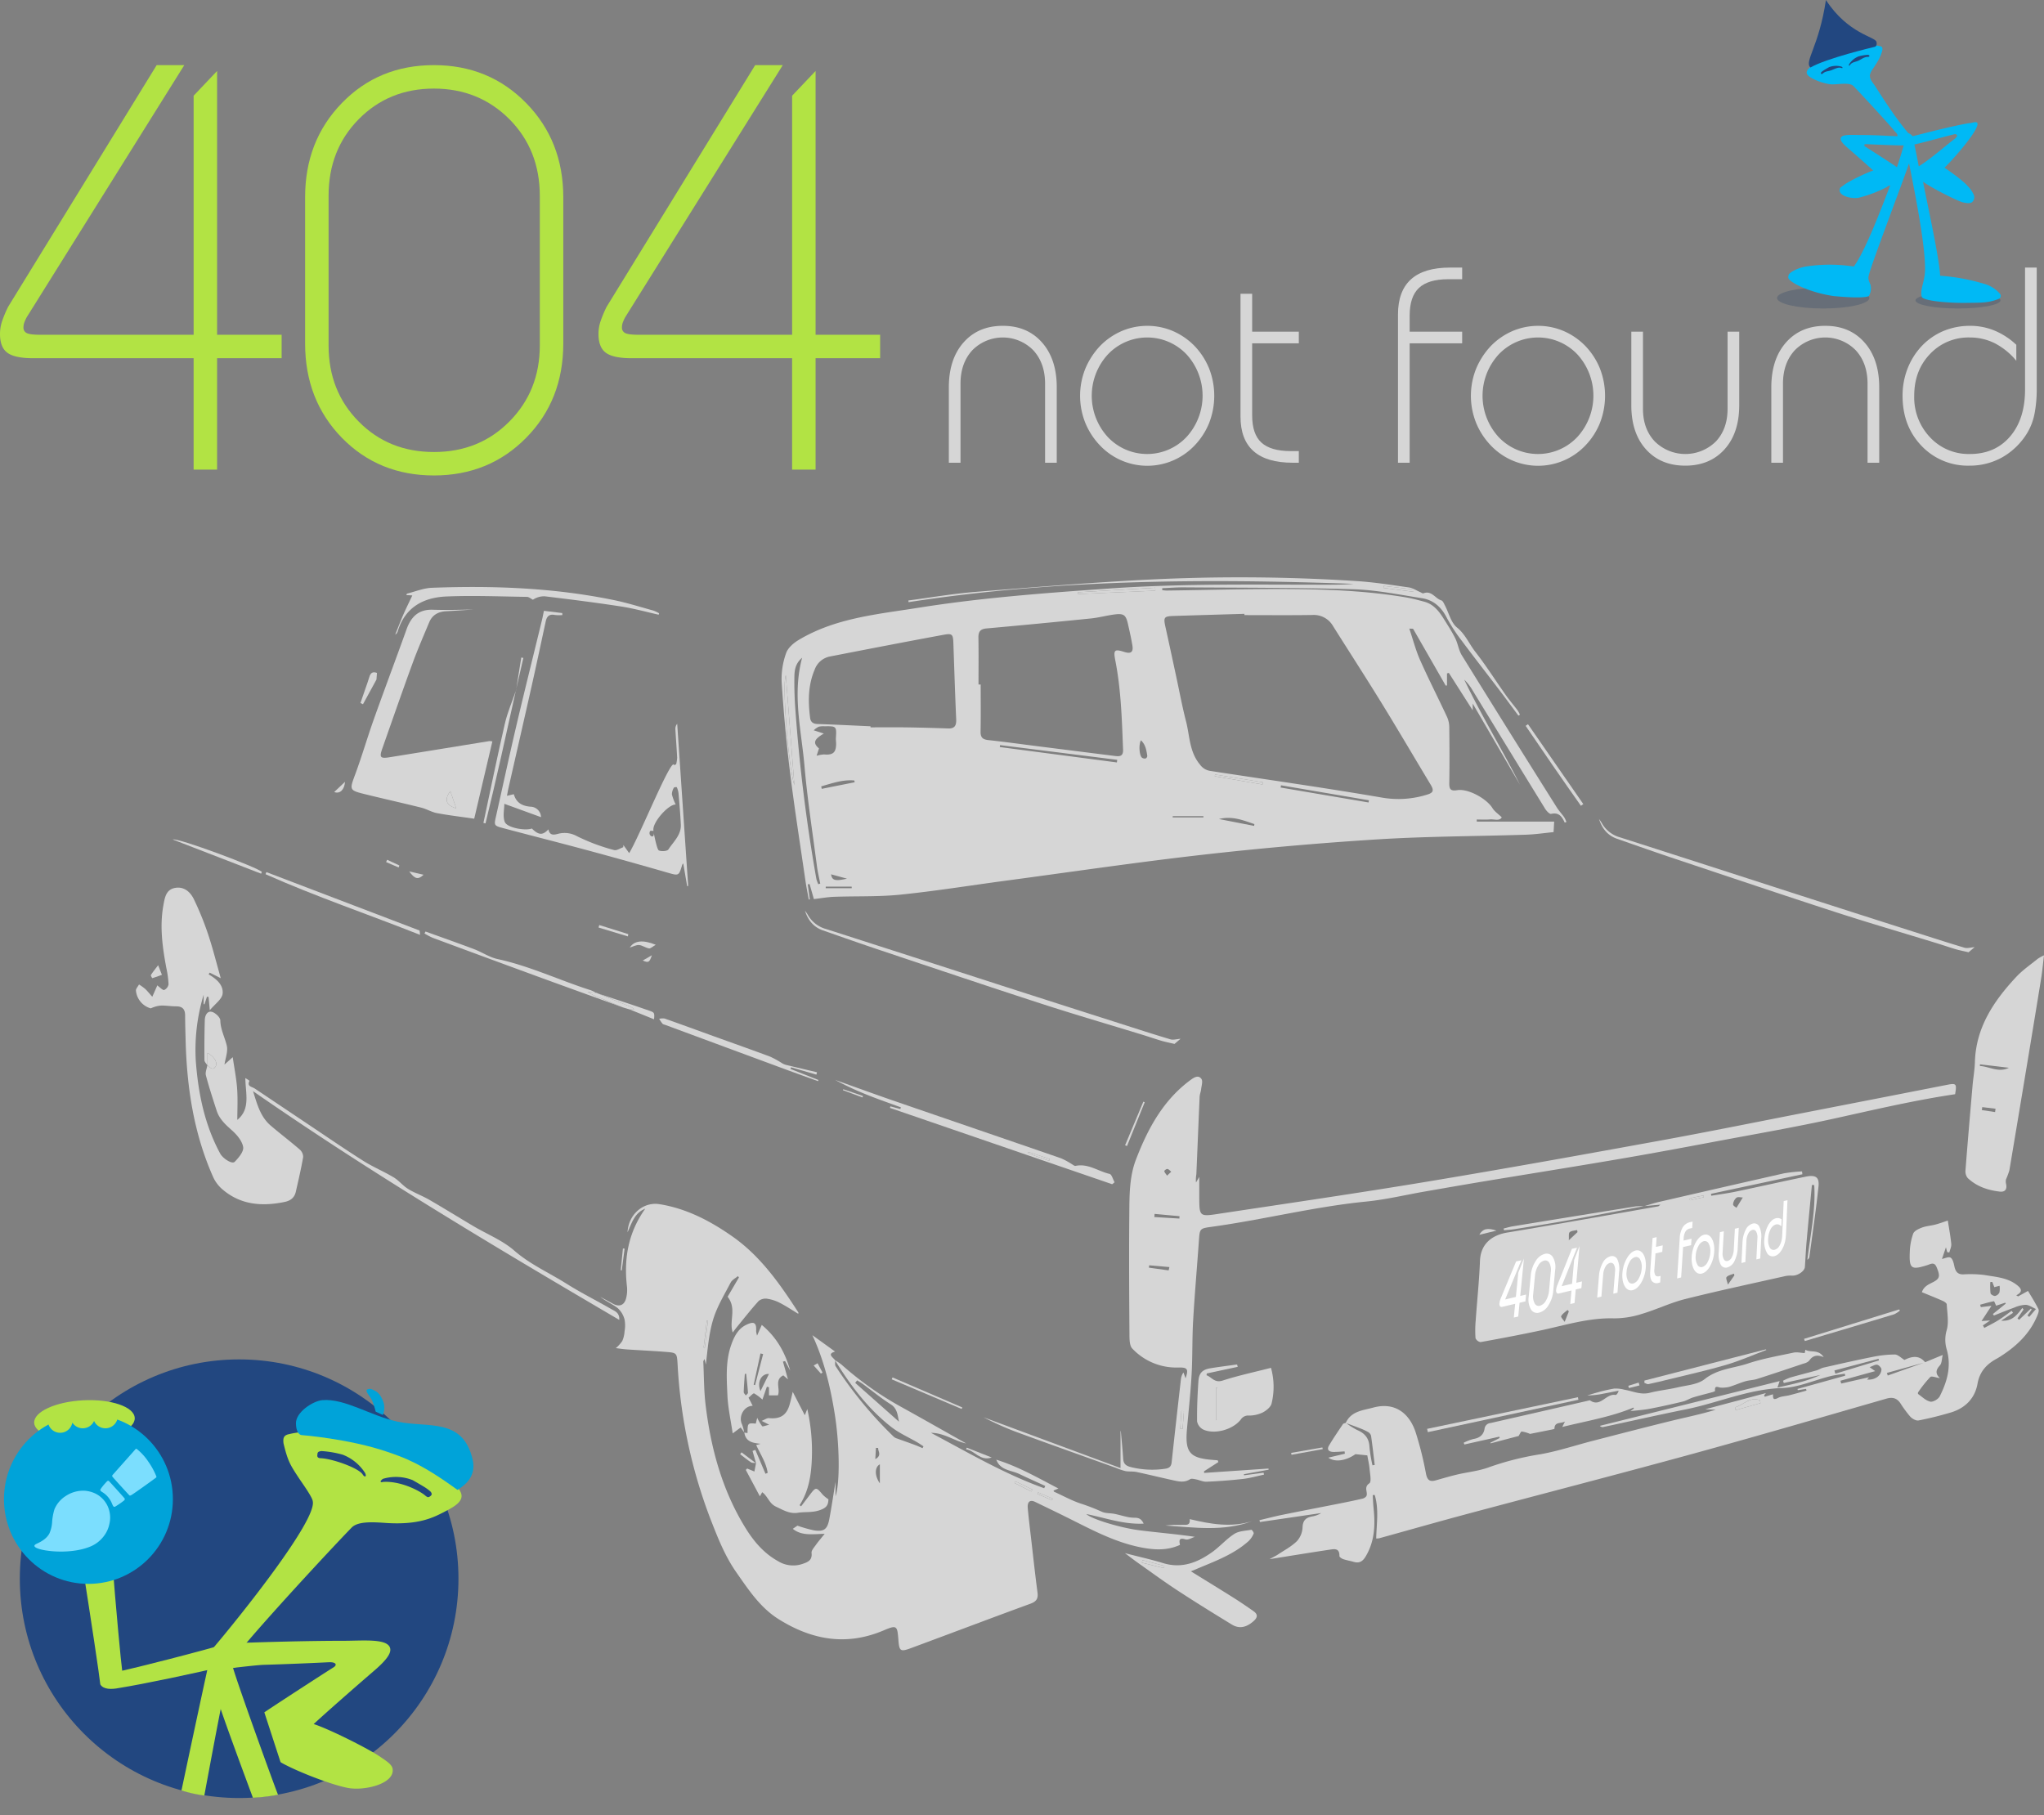 <svg xmlns="http://www.w3.org/2000/svg" xmlns:xlink="http://www.w3.org/1999/xlink" width="842" height="747.828" viewBox="0 0 842 747.828">
  <rect x="0" y="0" width="842" height="747.828" fill="#808080" stroke="none"/>
  <defs>
    <linearGradient id="linear-gradient" x1="48.141" y1="-3.188" x2="48.141" y2="-3.012" gradientUnits="objectBoundingBox">
      <stop offset="0" stop-color="#e0e0e0"/>
      <stop offset="0.983" stop-color="#e0e0e0" stop-opacity="0"/>
      <stop offset="1" stop-color="#e0e0e0" stop-opacity="0"/>
    </linearGradient>
    <linearGradient id="linear-gradient-2" x1="70.253" y1="-3.534" x2="70.253" y2="-3.344" xlink:href="#linear-gradient"/>
  </defs>
  <g id="_404" data-name="404" transform="translate(-7 -31.172)">
    <path id="Composite_Path" data-name="Composite Path" d="M651.568,370.047c-1.1-2.383-2.327-4.344-5.6-3.594-.645.148-1.912-1.2-2.475-2.11q-14.9-24.2-29.7-48.475a21.22,21.22,0,0,0-3.629-4.735c7.057,14.77,15.612,28.7,22.971,43.3l-19.472-33.424V323.8l-9.835-15.424-.751.224v4.932l-.54.076q-6.682-11.677-13.394-23.337c-.1-.167-.647-.07-1.6-.145,1.546,4.58,2.664,8.957,4.474,13.026,3.523,7.919,7.478,15.644,11.138,23.5a10.705,10.705,0,0,1,.857,4.291c.087,7.582.137,15.168,0,22.749-.044,2.551.5,3.46,3.275,3,4.505-.743,12.138,3.5,14.523,7.394.856,1.4,2.377,2.385,3.829,3.785-.952,1.677-3.107.7-4.859.862-1.8.162-3.631.036-5.448.036v.87h31.889c-.089,1.595-.148,2.649-.242,4.327-3.553.344-7.463.94-11.388,1.067-20.313.657-40.664.648-60.935,1.916q-35.936,2.248-71.754,6.291c-27.34,3.094-54.575,7.126-81.852,10.773-14.365,1.921-28.688,4.239-43.1,5.711-9.069.926-18.265.565-27.4.895-2.648.1-5.283.586-8.29.938l-1.761-6.2-.75.125.84,6.19-.416.079c-.447-2.465-.967-4.92-1.327-7.4-2.19-15.092-4.572-30.162-6.438-45.295-1.515-12.284-2.622-24.631-3.427-36.982a31.608,31.608,0,0,1,1.829-11.793c.721-2.147,3-4.156,5.066-5.4,15.139-9.121,32.444-10.633,49.309-13.318,26.1-4.156,52.46-6.108,78.818-7.952,29.7-2.078,59.43-1.56,89.158-1.566,3.828,0,7.656,0,11.472-.352-61.3-2.2-122.51-1.87-183.367,7.547q-.036-.351-.072-.7c9.124-1.2,18.218-2.77,27.379-3.511,23.645-1.914,47.3-3.838,70.988-5.057a749.538,749.538,0,0,1,86.414.588c7.174.459,14.311,1.6,21.437,2.616,1.616.232,3.116,1.276,4.672,1.941.423.181.952.6,1.264.478,3.367-1.317,4.858,2.138,7.4,2.918.644.2,1.074,1.3,1.471,2.06,1.619,3.083,2.475,7.071,4.946,9.081,3.491,2.84,5.023,6.761,7.586,10.048,4.466,5.727,8.359,11.9,12.559,17.837,1.521,2.151,3.252,4.152,4.844,6.254a12.758,12.758,0,0,1,.968,1.8l-.62.4c-2.6-3.494-5.173-7.009-7.808-10.477-5.142-6.764-10.385-13.453-15.454-20.271a68.5,68.5,0,0,1-6.257-9.584c-2.234-4.388-5.49-7.325-10.247-8.065-9.383-1.461-18.794-3.395-28.237-3.681-23.26-.7-46.544-.6-69.819-.782-2.971-.023-5.944.222-8.915.343q.007.41.014.819c.66.054,1.32.164,1.98.155,16.62-.221,33.241-.705,49.859-.613,16.16.09,32.324.717,48.319,3.386,2.635.44,5.234,1.135,7.817,1.834,3.737,1.01,5.973,3.834,7.909,6.925,1.665,2.66,3.391,5.3,4.792,8.1,1.124,2.248,1.431,4.949,2.735,7.056Q628.6,332.5,648.25,363.708c.926,1.477,2.142,2.767,3.15,4.2a10.922,10.922,0,0,1,.868,1.894ZM519.629,284.568q0-.263,0-.526c-9.784.292-19.567.564-29.349.885-3.771.124-4.05.61-3.207,4.423,1.517,6.859,2.982,13.729,4.467,20.595,1.329,6.143,2.465,12.335,4.039,18.414,1.551,5.99,1.32,12.48,5.711,17.748a6.392,6.392,0,0,0,4.317,2.658c23.639,3.618,47.323,6.97,70.888,11.016a39.445,39.445,0,0,0,18.445-1.283c2.531-.75,2.808-1.743,1.422-4.04-6.677-11.074-13.206-22.24-19.981-33.254-6.628-10.776-13.5-21.4-20.245-32.106a9.123,9.123,0,0,0-8.527-4.579C538.282,284.667,528.955,284.568,519.629,284.568Zm-109.545,28.6.893,0c0,6.472.079,12.946-.041,19.415-.044,2.387.889,3.224,3.182,3.471,6.7.723,13.38,1.652,20.068,2.5q15.942,2.013,31.884,4.02c2,.252,3.678.342,3.562-2.606-.483-12.287-.816-24.575-3.191-36.7-.868-4.432-.341-4.812,3.784-3.5,2.645.841,3.711.018,3.247-2.722-.509-3-1.181-5.984-1.859-8.957-.815-3.569-1.718-4.273-5.426-3.8-3.292.418-6.527,1.324-9.823,1.658q-21.5,2.181-43.019,4.115c-2.463.223-3.337,1.279-3.3,3.71C410.154,300.226,410.084,306.7,410.084,313.164Zm-44.476,17.2q0,.217,0,.435c4.984,0,9.968-.057,14.951.015,5.676.082,11.351.247,17.024.443,2.749.095,3.417-1.274,3.306-3.791-.456-10.347-.786-20.7-1.146-31.049-.138-3.96-.373-4.421-4.141-3.727-15.608,2.873-31.187,5.9-46.766,8.93a8.369,8.369,0,0,0-6.234,5.388c-2.753,6.438-2.758,13.127-1.881,19.9.221,1.7,1.216,2.46,3.03,2.52C351.041,329.669,358.323,330.041,365.608,330.366Zm-21.513,65.06.788-.272c-.461-2.407-1.047-4.8-1.362-7.224-1.785-13.755-3.932-27.48-5.129-41.288-1.266-14.592-5.062-29.188-.97-44.513-2.717,2.28-3.138,5.036-3.181,7.708-.073,4.523.061,9.065.4,13.577A681.591,681.591,0,0,0,343.3,393.3,12.4,12.4,0,0,0,344.094,395.425Zm-1.891-63.41,4.17,1.35c-4.194,2.408-4.545,3.955-2,6.13l-.986,3.016a13.15,13.15,0,0,1,3.1-.55c3.611.328,4.919-.762,4.941-4.365,0-.826-.144-1.658-.09-2.479.31-4.72.2-4.847-4.642-4.751a8.217,8.217,0,0,0-2.461.184A9,9,0,0,0,342.2,332.016Zm76.745,6.1-.1.8,48.248,6.343.135-1.074ZM334.239,354.7c-1.161-14.92-2.371-30.475-3.529-45.358C329.16,312.531,331.575,345.927,334.239,354.7Zm236.526,7.053q.076-.447.152-.894l-36.225-6.178q-.079.461-.157.922Zm-119.7-86.6q.022.374.044.747l31.828-1.394q-.035-.609-.069-1.218ZM345.3,355.113q.095.513.189,1.026l13.583-2.711-.133-.735C354.171,352.245,349.769,353.859,345.3,355.113Zm181.8-.766q.069-.459.139-.919l-19.709-3.184q-.057.355-.115.709ZM509.14,368.575l14.471,2.832q.062-.372.124-.743C519.151,369.109,514.624,367.206,509.14,368.575ZM477,336.134c-1,1.745-.683,6.258.42,7.165a1.973,1.973,0,0,0,1.48.335,1.261,1.261,0,0,0,.717-1.014C479.268,340.305,478.927,337.954,477,336.134Zm-119.139,60.93q-.011-.326-.022-.652H347.161q-.011.326-.021.652Zm231.449-122.1q.032-.483.063-.966L577,272.55q-.046.407-.09.814ZM490.114,367.39c-.017.171-.035.343-.052.514h12.667c0-.171,0-.343,0-.514ZM349.342,391.345c.427,2.529,1.62,2.9,6.573,1.8Z" fill="#d6d6d6"/>
    <path id="Composite_Path-2" data-name="Composite Path" d="M350.956,591.514a22.59,22.59,0,0,1,2.725,1.836,135.911,135.911,0,0,0,25.3,17.812c8.628,4.788,17.206,9.667,26.04,14.637-4.867-.969-8.927-4.335-14.524-4.365,15.741,8.363,30.51,17.05,46.641,22.816l.447-.938c-3.547-1.627-7.12-3.2-10.634-4.9-3.369-1.626-7.887-1.431-9.532-5.916,8.919,2.772,16.947,7.355,25.578,11.868l-2,.844c.075.172.1.422.218.475,3.85,1.75,7.6,3.848,11.6,5.091a83.622,83.622,0,0,1,8.168,3.212c1.528.654,3.389.493,5.077.82s3.309.83,4.975,1.193a13.411,13.411,0,0,0,2.908.4c1.6-.01,3.074.043,4.173,2.438-8.358.4-15.718-2.39-23.626-3.939,2.1,2.024,13.782,5.64,21.925,6.68,7.481.955,15.008,1.544,22.813,2.7-1.311.392-2.812,1.395-3.893,1.055-2.616-.82-2.673.334-2.258,2.268-5.565,2.533-11.214,2.052-16.86.862-10.618-2.238-20.052-7.4-29.646-12.165-4.383-2.175-8.791-4.3-13.2-6.428-2.04-.985-3.228-.06-3,2.547.372,4.236.9,8.459,1.393,12.685.849,7.35,1.639,14.708,2.615,22.042.338,2.541-.38,3.763-2.888,4.679-16.487,6.023-32.894,12.264-49.36,18.346-4.243,1.567-4.7,1.151-5.046-3.363-.453-5.947-.607-6.308-6.1-3.976-15.365,6.526-29.625,3.906-43.26-4.645-7.562-4.741-12.352-12.07-17.351-19.2-4.61-6.573-7.521-13.881-10.428-21.326a209.2,209.2,0,0,1-13.827-64.548c-.265-4.6-.377-4.669-4.927-5.025-5.338-.418-10.69-.661-16.032-1.024-1.551-.105-3.091-.359-4.486-.526a14.778,14.778,0,0,0,2.645-2.9,11.342,11.342,0,0,0,.953-3.984,13.28,13.28,0,0,0-.009-4.952,9.48,9.48,0,0,0-2.8-4.631c-2.218-1.728-4.909-2.848-7.185-4.648,1.705.922,3.42,1.827,5.113,2.771,2.654,1.479,4.76.76,5.514-2.155a13.722,13.722,0,0,0,.362-4.906c-1.332-11.5.537-22.222,7.541-32.042-4.456,1.782-5.518,5.864-7.3,9.719.347-7.253,6.411-12.646,13.16-11.569,11.188,1.786,21.035,6.961,30.148,13.372,11.551,8.127,19.513,19.55,27.066,31.242.07.109-.029.328-.055.544-2.518-1.519-4.947-3.149-7.529-4.48a16.8,16.8,0,0,0-5.22-1.715,4.572,4.572,0,0,0-3.539.892c-3.166,3.484-6.068,7.21-9.057,10.855-.493.6-.947,1.233-1.646,2.149-1.609-4.79,1.775-9.794-2.1-14.719l4.662-7.971-.435-.523c-1.015.871-2.408,1.544-2.98,2.645-2.582,4.971-5.584,9.864-7.191,15.163-1.806,5.952-2.277,12.31-3.024,18.646L297.257,591c-.289.541-.551.8-.539,1.044.279,6,.235,12.039.957,17.985,2.169,17.879,6.824,35.02,16.371,50.516,3.428,5.563,7.592,10.5,13.422,13.729a11.848,11.848,0,0,0,9.876,1.234c2.132-.731,4.345-1.371,3.965-4.59-.12-1.015,1.028-2.25,1.75-3.275.981-1.393,2.11-2.68,3.653-4.61-5.043.107-9.454.927-13.127-2.063l1.9-1.3a54.745,54.745,0,0,0,6.772,1.927c4.114.665,5.551-.385,6.342-4.51.937-4.891,1.648-9.825,2.58-15.489v5.991c1.9-5.594,1.676-21.474-.328-33.961-1.786-11.131-4.374-22.046-9.209-32.431L351,587.954c-3.458,1.01-.848,2.331.05,3.631.041.806-.21,1.8.167,2.389a166.318,166.318,0,0,0,24.027,29.139,4.065,4.065,0,0,0,1.461.716c2.312.847,4.641,1.648,6.949,2.506,1.144.424,2.256.935,3.382,1.406l.383-.748c-.846-.549-1.673-1.132-2.542-1.641-3.573-2.089-7.453-3.778-10.685-6.3C364.555,611.526,357.31,601.873,350.956,591.514ZM377.32,616.84c-.575-2.737-.653-5.418-3.4-7.154-4.02-2.542-7.71-5.607-11.557-8.427-.726-.533-1.527-.964-2.293-1.442l-.772,1.042Zm-7.872,17.567c-2.142,1.12-2.246,4.638,0,7.839Zm62.409,11.2.4-.807-7-3.425-.351.718Zm-135-59.336.494.055,1.276-11.095-.474-.053Zm71.9,41.4-.921-.053c-.077,1.331-.154,2.661-.269,4.658C370.487,630.616,368.546,629,368.764,627.673ZM440.4,649.192l.274-.626-6.036-2.6-.252.65Z" fill="#d6d6d6"/>
    <path id="Composite_Path-3" data-name="Composite Path" d="M800,592.355l7.286-3.008c-.414,1.682-.342,3.4-1.162,4.3-1.643,1.8-2.037,3.322-.007,5.254-1.619-.223-3.416-.986-3.969-.453a50.883,50.883,0,0,0-4.984,6.243c-.129.171-.126.681,0,.768,1.632,1.133,3.187,2.74,5,3.124,1.134.24,3.316-1.048,3.9-2.217,3.021-6.03,4.855-12.229,2.883-19.221a13.907,13.907,0,0,1-.062-7.9c.99-3.289.234-7.128.056-10.719-.026-.52-.992-1.159-1.651-1.451-2.767-1.225-5.583-2.338-8.6-3.581.882-2.628,3.106-3.3,4.925-4.309,2.454-1.356,2.7-2.418,1.066-6.163-.923-2.109-2.448-1.092-3.761-.675-6.587,2.091-7.5,1.5-7.211-5.355a24.673,24.673,0,0,1,1.409-7.622c.436-1.147,2.259-1.99,3.628-2.5,1.759-.655,3.715-.756,5.547-1.244s3.6-1.157,5.082-1.64c.484,3.122,1.1,6.352,1.425,9.612.113,1.141-.511,2.353-.8,3.533l-.871-.133L808.6,545l-1.629,4.8c1.13-.214,2.736-1.03,3.546-.536.908.553,1.283,2.251,1.553,3.523.436,2.053,1.248,3.393,3.6,3.373a48.025,48.025,0,0,1,8.743.238c4.7.836,9.662,1.046,13.651,4.316,1.754,1.438,2.186,2.684-.493,4.069l.763.443,4.077-2.256c1.374,2.337,3,4.838,4.3,7.5.345.707-.176,1.973-.554,2.875-3.012,7.19-8.385,12.275-14.788,16.416-.62.4-1.246.8-1.894,1.15-4.147,2.257-6.965,5.281-7.858,10.281-1.1,6.147-5.16,10.139-11.142,11.9-4.33,1.274-8.723,2.386-13.153,3.234-1.029.2-2.612-.7-3.426-1.573a49.369,49.369,0,0,1-4.1-5.577c-1.469-2.108-3.259-2.535-5.769-1.812-26.627,7.665-53.222,15.449-79.942,22.774-30.905,8.472-61.938,16.48-92.895,24.763-12.036,3.22-24.018,6.644-36.028,9.964a7.821,7.821,0,0,1-1.254.107c.137-6.09,1.18-12.116-.615-17.941l-.823.041c.116,1.8.171,3.6.359,5.391.726,6.922.483,13.638-3.244,19.87-1.237,2.068-2.617,2.945-4.953,2.254-1.413-.418-2.889-.632-4.278-1.11-.634-.219-1.615-.871-1.6-1.3.1-3.418-2.23-2.876-4.181-2.584-7.937,1.189-15.857,2.491-24.611,3.883,1.558-.854,2.549-1.31,3.448-1.907,2.657-1.762,5.563-3.287,7.807-5.483a9.024,9.024,0,0,0,2.357-5.674c.1-2.99,1.468-4.1,4.054-4.558a10.214,10.214,0,0,0,3.648-1.375l-25.267,3.7-.184-.762c3.123-.738,6.229-1.558,9.371-2.2,8.038-1.634,16.094-3.177,24.139-4.776,2.9-.576,5.792-1.171,8.668-1.844a2.965,2.965,0,0,0,1.824-1.032c.864-1.562-1.264-3.635,1.264-5.336.932-.627.275-3.828.1-5.834-.172-1.988-.647-3.95-.946-5.677l-4.894-.5c-3.755,2.661-8.358,3.492-11.162,1.44l6.81-1.627q-.054-.471-.107-.944c-1.47.077-2.94.21-4.41.218-2.166.012-3-1-2.017-2.638,1.8-3.011,3.779-5.913,5.74-8.823.207-.306.793-.356,1.205-.526a30.944,30.944,0,0,0,4.6,2.932c3.212,1.345,4.969,3.414,5.13,7.029a61.147,61.147,0,0,0,1.233,7.534l.923-.161c-.486-4-.93-8.007-1.5-12a2.618,2.618,0,0,0-1.226-1.549,23.618,23.618,0,0,0-3.415-1.573c-1.917-.756-3.859-1.447-5.791-2.165,2.2-4.889,7.085-5.178,11.29-6.322,9.409-2.559,15.088,2.877,17.482,10.088a141.017,141.017,0,0,1,4.274,17.1c.53,2.679,1.553,3.475,4.041,2.775,2.926-.824,5.844-1.694,8.8-2.393,4.363-1.031,8.94-1.441,13.1-3a117.749,117.749,0,0,1,21.133-5.345c7.337-1.291,14.476-3.694,21.714-5.559,10.625-2.738,21.243-5.5,31.9-8.118,6.165-1.514,12.4-2.761,18.656-4.659l-4.308-.21,25-6.663-.753.943q.139.282.278.564l3.365-1.018c.109,1.163-.247,2.736,2.065,1.524,1.39-.729,3.152-.723,4.728-1.126,2.354-.6,4.691-1.273,7.036-1.914l-.181-.694-3.4.52-.135-.5,19.665-5.465-.174-.827c-2.016.341-4.064.555-6.043,1.049-6.623,1.656-13.18,4.652-19.837,4.871-13.831.457-26.291,6.088-39.5,8.757-11.4,2.3-22.747,4.867-34.12,7.3a1.467,1.467,0,0,1-1.392-.489l74.052-18.437-.908,2.682c3.205-.75,6.149-1.361,9.049-2.14a52.867,52.867,0,0,0,8.66-3.065l-15.092,3.317q-.157-.47-.315-.941a23.151,23.151,0,0,1,3-1.32c3.562-1.02,7.158-1.914,10.724-2.92,1.038-.293,1.984-.95,3.029-1.187,6.664-1.507,13.326-3.032,20.027-4.362a46.305,46.305,0,0,1,9.271-1.013c1.292.009,2.573,1.4,3.97,2.236,3.749-1.893,6.4-1.627,8.529.979q-7.883,2.183-15.761,4.37l.345,1.074Zm29.287-23.3c-.367-.735-.77-1.872-.944-1.839-1.9.374-3.768.93-5.644,1.436l.275,1,4.39-.536-4.1,6.264,3.536-.236-2.979,2.046.6,1.02c1.925-1.045,3.907-2,5.76-3.159,1.9-1.191,3.678-2.584,5.509-3.888l.557.848-4.893,3.225c4.69.343,6.643-2.568,8.726-5.252l.5.634-2.5,3.675.674.57,4.831-4.6.347.371-1.757,2.468.736.57,2.774-3.246c-1.4-.615-2.782-1.657-4.212-1.731a13.067,13.067,0,0,0-4.783,1.172c-2.808,1-5.564,2.155-8.341,3.244l-.393-.628,5.3-4.291-.225-.373ZM776.1,599.508c3.2.205,5.741-1.443,5.945-4.15.049-.648-1.019-1.812-1.742-1.972-.8-.176-1.8.526-3.118.991l2.261,1.633-14.3,3.959.309,1.158,11.458-2.6Zm4.925-7.909q-.093-.328-.188-.656l-18.169,4.8.386,1.336Zm-48.809,17.593-.231-1.169c-4.158-1.661-6.841,2-10.29,2.906q.157.572.313,1.145Zm96.322-47.762-.852-2.171-.8.062a28.016,28.016,0,0,0,.09,4.6c.084.5,1.257,1.181,1.871,1.124a2.625,2.625,0,0,0,1.78-1.424,8.041,8.041,0,0,0,.071-2.771Z" fill="#d6d6d6"/>
    <path id="Composite_Path-4" data-name="Composite Path" d="M684.235,528.08c2.023-.589,4.023-1.277,6.073-1.749q25.781-5.952,51.586-11.8a63.482,63.482,0,0,1,7.424-.8l.158,1.179-37.655,8.063q.058.393.116.786c3.32-.549,6.666-.981,9.958-1.669,9.666-2.02,19.3-4.211,28.97-6.19,4.08-.835,5.647.209,5.246,4.031-1.02,9.734-2.468,19.422-3.771,29.125a1.754,1.754,0,0,1-.819,1.074c1.21-10.266,3.481-20.434,2.832-30.759l-.965-.047c-.734,7.784-1.5,15.565-2.19,23.354-.307,3.462-.449,6.939-.694,10.408-.12,1.7-2.782,3.56-5.04,3.593a13.561,13.561,0,0,0-2.743.116c-13.874,3.124-27.791,6.078-41.581,9.539-6.055,1.519-11.779,4.323-17.784,6.1a37.5,37.5,0,0,1-11.446,1.838c-10.358-.3-20.06,2.793-29.972,4.914-8.3,1.777-16.653,3.355-25.01,4.865a2.7,2.7,0,0,1-2.109-1.614,46.045,46.045,0,0,1,.065-7.178c.573-8.211,1.456-16.409,1.77-24.629.279-7.328,5.26-10.712,11.206-11.7,20.767-3.451,41.49-7.17,62.228-10.8.153-.027.28-.2.925-.7l-6.826.615Zm40.69-3.6c-.787,0-2-.361-2.607.091a4.032,4.032,0,0,0-1.4,2.755c-.028.558,1.161,1.177,1.4,1.395Zm-3.458,32.072q-.093-.353-.185-.706c-1.052.449-2.4.655-3.045,1.438-.394.475.289,1.844.547,3.1Zm-69.92,19.164,1.717-4.3-.525-.61c-.919.835-2.1,1.537-2.634,2.571C649.885,573.795,651.041,574.938,651.547,575.716Zm5.286-36.969-.146-.856c-1.057.267-2.364.252-3.087.9-.511.455-.233,1.8-.35,3.309Zm46.183-13.727c.056.2.112.406.168.609l5.687-1.258-.143-.72c-1.511.309-3.025.6-4.532.936A9.046,9.046,0,0,0,703.016,525.02Z" fill="#d6d6d6"/>
    <path id="Composite_Path-5" data-name="Composite Path" d="M508.9,633.477l-5.9,3.789c.008.228.017.455.025.682l26.512-1.8c.019.157.038.313.057.469L519.4,638.483q.022.22.045.439l8.076-1.069q.085.4.17.8c-2.86.6-5.695,1.433-8.586,1.762-5.008.571-10.047.936-15.082,1.159-1.457.065-2.938-.7-4.428-.989-.777-.149-1.812-.4-2.361-.046-2.29,1.5-4.629.954-6.963.442-5.044-1.106-10.059-2.35-15.11-3.418-1.489-.315-3.09-.083-4.587-.372a27.483,27.483,0,0,1-3.965-1.359c-13.886-4.992-27.8-9.919-41.643-15.017a126.593,126.593,0,0,1-12.817-5.795l56.436,20.928v-15.2l.131-.015c.33,3.8.716,7.6.966,11.409.138,2.105,1.144,2.888,3.184,3.411a36.491,36.491,0,0,0,13.989.692c1.775-.231,2.6-.87,2.795-2.693,1.22-11.355,2.512-22.7,3.8-34.051a6.034,6.034,0,0,1,1.062-2.94l.876,2.419c1.3-3.9.777-4.546-3.067-4.456a24.861,24.861,0,0,1-18.882-7.807c-1.118-1.139-1.163-3.636-1.175-5.511-.108-16.365-.218-32.732-.067-49.1.073-7.842-.107-15.837,2.767-23.306,4.9-12.733,11.254-24.541,22.639-32.851,1.5-1.093,3.161-1.963,4.314-.3.643.931.039,2.778-.121,4.2-.119,1.063-.576,2.1-.623,3.158-.473,10.623-.88,21.249-1.348,31.873a13.862,13.862,0,0,0-.155,3.427l1.356-2.3c0,3.138-.013,5.985,0,8.831.038,7.221.224,7.539,7.273,6.474,29.035-4.387,58.1-8.62,87.064-13.431,31.794-5.281,63.515-11.012,95.225-16.784,20.347-3.7,40.618-7.827,60.92-11.778q28.8-5.607,57.6-11.255c3.752-.737,4.023-.453,3.273,3.876-16.628,2.469-32.949,6.3-49.327,9.921-16.4,3.626-32.969,6.481-49.481,9.583-13.248,2.489-26.5,4.961-39.79,7.23-18.569,3.171-37.174,6.129-55.758,9.212-8.01,1.329-16.008,2.733-24.008,4.123-8.075,1.4-16.1,3.346-24.229,4.15-21.541,2.13-42.527,7.51-63.922,10.437-4.658.638-4.646.814-4.984,5.575-.783,11.027-1.754,22.043-2.388,33.078-.424,7.373-.219,14.783-.63,22.158-.417,7.474-1.231,14.926-1.9,22.385-.869,9.736,1.088,12.078,10.758,12.808.628.048,1.256.1,1.885.148ZM482.618,531.24q-.048.652-.1,1.3l10.306.621q.033-.487.065-.974Zm5.783,23.279.323-1.369-8.341-.73-.112.968Zm4.789,65.211.956.122q.283-3.663.566-7.326l-1.068-.082Q493.417,616.087,493.19,619.73Zm-5.432-104.238,1.719-1.637c-.517-.4-.993-1.014-1.565-1.122-.386-.073-1.294.586-1.281.887C486.654,514.144,487.209,514.645,487.759,515.492Z" fill="#d6d6d6"/>
    <path id="Path" d="M92.465,470.1c-.435-.734-1.24-1.464-1.247-2.2-.052-5.534-.014-11.072.149-16.6.052-1.756,1.01-3.767,2.891-3.3,1.43.351,3.474,2.267,3.5,3.519.071,3.787,1.856,6.943,2.661,10.4.566,2.431-.579,5.262-.943,7.794l3.4-3.03c.67,4.656,1.517,8.856,1.816,13.095.3,4.3.067,8.648.067,12.725,5.505-4.465,3.393-10.85,3.3-17.211a18.792,18.792,0,0,1,1.72,1.109c-1.185,2.4,1.033,2.433,2.167,3.193q11.033,7.4,22.073,14.794c7.522,5.025,14.976,10.16,22.621,14.991,4,2.53,8.441,4.368,12.512,6.8,2.155,1.29,3.792,3.438,5.934,4.757,2.793,1.721,5.938,2.861,8.784,4.507,6.1,3.526,12.077,7.247,18.139,10.831,5.645,3.339,11.985,5.856,16.842,10.088,6.53,5.688,14.273,9.077,21.41,13.571,6.009,3.784,12.389,6.973,18.55,10.52,1.456.839,3.453,1.433,3.291,4.455-51.372-30.156-102.16-60.425-150.867-94.231,1.669,5.3,3.016,10.553,7.278,14.189,3.913,3.338,8.018,6.453,11.91,9.815a4.161,4.161,0,0,1,1.467,3.094c-.832,4.817-1.948,9.588-3.037,14.359-.552,2.418-2.171,3.686-4.61,4.185-9.282,1.9-18.066,1.281-25.6-5.174a14.649,14.649,0,0,1-3.771-4.943c-8.06-18.034-10.931-37.143-11.415-56.72-.082-3.329-.189-6.658-.2-9.988-.008-2.489-1.031-3.763-3.645-3.753-2.12.009-4.245-.383-6.359-.317a12.024,12.024,0,0,0-4.138,1.154,8.412,8.412,0,0,1-6.107-7.259c-.123-.779.81-1.725,1.256-2.594a24.062,24.062,0,0,1,2.515,1.806c.893.822,1.645,1.8,2.955,3.261l2.1-4.742a2.11,2.11,0,0,0,.448.462c.79.56,1.807,1.672,2.362,1.482a3.137,3.137,0,0,0,1.786-2.33,38.586,38.586,0,0,0-.877-6.57c-1.608-8.578-2.837-17.169-1.261-25.9.566-3.135,1.018-6.58,4.866-7.25,3.7-.644,6.284,1.7,7.733,4.724A124.452,124.452,0,0,1,92.715,416c1.95,5.839,3.431,11.835,5.224,18.145l-4.562-2.291-.446.714c3.2,1.82,6.191,4.4,5.771,7.991-.263,2.247-3.139,4.187-5.279,6.8-.223-2.423-.364-3.957-.505-5.491l-.67-.094-1.011,3.1-.35-.036v-3.862a78.3,78.3,0,0,0-3.242,27.069c.977,13.365,3.591,26.382,10.063,38.344,1.11,2.052,4.9,4.483,5.962,3.4,1.639-1.673,3.8-4.242,3.5-6.07-.4-2.5-2.552-5.05-4.588-6.862-2.662-2.369-5.207-4.664-6.327-8.121-1.565-4.828-3.141-9.66-4.442-14.562-.328-1.237.371-2.747.6-4.13,1.057.59,2.016,2.435,3.341.584,1.087-1.519-.469-4.282-3.289-5.711Z" fill="#d6d6d6"/>
    <path id="Composite_Path-6" data-name="Composite Path" d="M849,424.723c-.413,3.419-.674,6.381-1.143,9.31-1.7,10.592-3.453,21.175-5.2,31.758q-3.93,23.755-7.918,47.5a35.3,35.3,0,0,1-1.406,3.781,4.294,4.294,0,0,0,.076,1.932c.41,2.118-.463,3.3-2.618,3.055-4.956-.572-9.588-2.123-13.265-5.64a4.5,4.5,0,0,1-.861-3.235c.9-11.615,1.9-23.223,2.909-34.831.279-3.224.87-6.433.963-9.659.414-14.276,7.777-25.174,17.023-35.083,2.623-2.81,5.878-5.035,8.886-7.475A17.776,17.776,0,0,1,849,424.723Zm-26.4,44.9q0,.34,0,.681c3.978.253,7.7,2.863,11.944.736Zm6.25,19.67q.094-.691.188-1.381l-5.471-.66q-.086.611-.172,1.221Z" fill="#d6d6d6"/>
    <path id="Composite_Path-7" data-name="Composite Path" d="M209.825,336.6l-7.478,31.837c-5.416-.786-10.4-1.368-15.329-2.29-2.223-.416-4.27-1.708-6.482-2.26-7.515-1.876-15.08-3.551-22.6-5.4-7.24-1.776-7.03-1.755-4.525-8.549,2.744-7.442,4.953-15.081,7.615-22.555,4.4-12.356,9.032-24.63,13.456-36.978,1.848-5.159,4.938-8.236,10.781-8.053,5.611.175,11.232.038,16.863-.1-3.784.248-7.565.539-11.352.729-3.252.163-5.7,1.521-6.979,4.577-2.347,5.622-4.785,11.216-6.876,16.935-4.253,11.633-8.313,23.337-12.426,35.021-1.312,3.727-.863,4.236,3.131,3.592q20.505-3.307,41.006-6.641A6.2,6.2,0,0,1,209.825,336.6Zm-14.892,27.578-2.422-7.127C189.93,360.616,190.67,362.848,194.933,364.174Z" fill="#d6d6d6"/>
    <path id="Composite_Path-8" data-name="Composite Path" d="M231.059,282.8l7.549.925q.024.411.047.822a15.4,15.4,0,0,1-3.1-.035c-2.251-.472-3.3.572-3.738,2.6-1.9,8.759-3.753,17.529-5.716,26.275-3.177,14.154-6.429,28.29-9.642,42.435-.219.966-.381,1.945-.622,3.188l2.823-.664c.985,3.467,3.344,4.83,6.773,5.143a4.432,4.432,0,0,1,4.438,4.316l-15.116-5.5c0,2.239-.73,5.207.2,7.5.98,2.414,8.494,3.691,11.136,2.673,2.79,2.755,4.446,2.9,6.821.35.523,2.667,2.309,2.289,4.092,1.811a10.44,10.44,0,0,1,7.659,1A80.17,80.17,0,0,0,260,381.367c1.084.265,2.481-.75,3.733-1.175q.034-.458.067-.916l2.38,3.341c4.186-6.774,17.669-40.214,18.517-36.234l.828-.354a13.245,13.245,0,0,0,.418-2.7c-.19-3.875-.5-7.744-.724-11.618a3.258,3.258,0,0,1,.743-2.382q2.263,33.409,4.526,66.817l-.42.075-1.61-9.374a2.438,2.438,0,0,0-.438.619c-1.417,4.675-1.373,4.534-6.3,3.114q-16.235-4.681-32.547-9.091c-11.574-3.121-23.2-6.051-34.785-9.132-3.953-1.051-3.907-1.14-3.043-4.992,2.815-12.535,5.51-25.1,8.446-37.605,3.38-14.4,6.971-28.748,10.461-43.121C230.536,285.475,230.748,284.3,231.059,282.8ZM276.166,373.7c.324,1.459,1.461,7.465,2.238,7.813,1.09.487,3.45.325,3.941-.427,2.077-3.178,5.3-5.929,5.11-10.2-.2-4.319-.579-8.63-.945-12.939a8.884,8.884,0,0,0-.72-2.492c-.037-.093-1.084-.02-1.183.2a5.575,5.575,0,0,0-.825,2.767,21.509,21.509,0,0,0,1.56,4.179c-3.077-.132-10,7.8-9.122,10.85-.5.027-1.31-.121-1.435.109C273.689,375.566,277.075,377.2,276.166,373.7Z" fill="#d6d6d6"/>
    <path id="Path-2" data-name="Path" d="M750.427,588.581c.088-.437.173-.857.277-1.376,2.2,1.348,5.3-.36,7.545,3.048-3-1.225-4.659-.46-6.009,1.489a4.365,4.365,0,0,1-2.169,1.124c-6.417,2.157-12.833,4.318-19.281,6.379-1.558.5-3.273.491-4.845.958-2.24.665-4.388,1.638-6.627,2.308a12.316,12.316,0,0,1-3.342.306c-1.08.012-2.769-1.295-2.476,1.327.015.134-.641.408-1.014.511-2.659.732-5.346,1.37-7.982,2.175-1.467.448-2.805,1.359-4.284,1.716-4.533,1.094-9.089,2.11-13.67,2.98-2.657.5-5.379.667-7.914.966l1.408-1.051c-.077-.252-.1-.338-.129-.424-9.324,3.894-19.239,5.5-29.362,8l1.105-2.224c-1.852.906-4.291.025-4.318,2.948,0,.113-.639.253-.992.324-3.249.655-6.5,1.3-9.078,1.809a13.4,13.4,0,0,0-3.412-.987c-.4,0-.789,1.1-1.283,1.846l-11.53,3.036-.137-.244,3.868-1.969-.156-.541-14.385,3.216-.287-.719a20.371,20.371,0,0,1,4.019-1.543c2.513-.409,4.164-1.686,4.564-4.135A2.675,2.675,0,0,1,621,617.4q20.114-4.584,40.218-9.209c.269-.062.643-.229.8-.115,4.266,3.03,6.613-2.974,10.425-2.245.441.084,1.056-.744,1.339-1.755-2.081.4-4.16.821-6.244,1.209a32.941,32.941,0,0,1-6.68.738c1.38-.409,2.749-.861,4.143-1.217a63.57,63.57,0,0,1,6.985-1.612,14.016,14.016,0,0,1,4.144.47c3.469.6,6.744,2.227,10.486,1.271s7.632-1.326,11.4-2.214c3.83-.9,8.356-1.153,11.209-3.417,5.391-4.278,11.873-4.452,17.82-6.433,6.1-2.033,12.521-3.14,18.836-4.489C747.252,588.089,748.771,588.489,750.427,588.581Z" fill="#d6d6d6"/>
    <path id="Path-3" data-name="Path" d="M318.453,633.984,317,628.894l1.153-.441,4.181,9.84.9-.382c-.587-4.114-2.964-7.583-4.729-11.449l1.8-.511c-3.143-.371-6.129-.731-6.693-4.665l-.043.053,1.364.177c.025-4.107.086-4.178,3.394-3.881l.6-2.388a19.639,19.639,0,0,0,2.026,3.432c.247.282,1.427-.254,2.923-.573l-3.116-1.592c1.251-.5,2.173-1.218,3.015-1.135,4.594.451,7.215-1.155,8.482-5.542.492-1.7.852-3.446,1.3-5.291l4.97,9.633,1.026-2.552a78.685,78.685,0,0,1,1.883,20.282c-.245,6.79-1.228,13.436-5.063,19.338l.638.444c1.148-1.508,2.3-3.011,3.441-4.526,2.651-3.528,2.733-3.513,5.53-.177a15.407,15.407,0,0,0,2.281,1.828c-.093,2.345-.692,3.537-3.769,4.543s-5.905.54-8.8,1c-3.415.54-6.07-1.126-9.036-2.512-2.875-1.344-3.378-4.332-5.68-5.957l-.948,1.705-5.809-10.884.566-.576,2.978,1.232c.232-1.2.455-2.36.677-3.514C318.436,633.851,318.453,633.984,318.453,633.984Z" fill="#d6d6d6"/>
    <path id="Composite_Path-9" data-name="Composite Path" d="M313.6,621.286l-1.493-2.052-3.286,2.433c-.768-5.318-1.946-10.533-2.176-15.79-.3-6.976-.817-14.075,1.637-20.86,1.207-3.338,2.77-6.495,6.223-8.127,3.185-1.505,4.181-.81,3.975,2.672a11.453,11.453,0,0,0,.378,1.834l1.942-4.421c6.176,5.126,9.7,11.513,11.73,18.874l-2.122-3.993-.885.23,2.073,7.324-1.918-1.652c-3.854,1.87-1.093,5.592-2.246,8.238H323.77v-3.339l-.863-.223-1.838,5.31a18.6,18.6,0,0,0-3.4-2.547c-.382-.186-1.478,1.1-2.32,1.762l1.715,3.335c-3.58.021-5.975,4.443-4.4,7.636a16.96,16.96,0,0,1,.9,3.4Zm10.168-24.115c-3.244-.145-5.047,3.551-3.478,7.05Zm-9.394-.1-.554.108c-.166,2.475-.384,4.949-.453,7.428-.013.474.557.964.858,1.447.313-.384.915-.787.891-1.148C314.943,602.293,314.639,599.685,314.376,597.074Zm6.986-8.09-1.094-.249-2.8,12.9.574.141Z" fill="#d6d6d6"/>
    <path id="Composite_Path-10" data-name="Composite Path" d="M516.861,594.249l-12.746,2.726q-.05.367-.1.734c2.16.771,3.26,3.277,6.605,2.2,6.453-2.081,13.12-3.5,19.946-5.253a29.065,29.065,0,0,1,.252,14.679c-.336,1.471-2.161,2.932-3.66,3.716a13.066,13.066,0,0,1-5.584,1.27,3.635,3.635,0,0,0-3.4,1.573c-3.258,4.267-10.893,6.326-15.515,4.183a4.835,4.835,0,0,1-2.536-3.378c-.068-5.537.176-11.088.556-16.617.23-3.347,1.686-4.721,5-5.261,3.627-.59,7.277-1.04,10.917-1.552Zm-8.922,21.987.552-.077V602.893l-.552.02Z" fill="#d6d6d6"/>
    <path id="Composite_Path-11" data-name="Composite Path" d="M497.584,678.49c6.224,3.851,11.993,7.375,17.712,10.979,2.732,1.721,5.392,3.56,8.04,5.408,1.955,1.364,1.737,2.662-.025,4.2-2.73,2.377-5.661,3.289-8.85,1.345-7.543-4.6-15.058-9.254-22.451-14.091-5.542-3.625-10.883-7.557-16.3-11.377-1.634-1.153-3.209-2.39-5.31-3.962,5.692,1.471,10.795,2.6,15.778,4.121,7.663,2.336,14.155-.249,20.187-4.562,3.182-2.275,5.8-5.371,9.08-7.467,1.928-1.233,4.634-1.287,7.018-1.71.253-.045,1.121,1.2.979,1.513a9.268,9.268,0,0,1-2.048,3.095c-5.306,4.783-11.782,7.513-18.275,10.193C501.527,676.832,499.936,677.506,497.584,678.49Zm-19.944-4.625-.26,1.063,9.064,2.229.218-.9Z" fill="#d6d6d6"/>
    <path id="Composite_Path-12" data-name="Composite Path" d="M465.139,519.018,373.6,487.575l.189-.64,4.067,1.1.266-.677c-4.584-1.69-9.206-3.285-13.742-5.1a122.145,122.145,0,0,1-13.364-6.216c7.792,2.78,15.559,5.631,23.38,8.329,23.224,8.01,46.473,15.945,69.693,23.967a30.226,30.226,0,0,1,4.3,2.321c.556.3,1.2.906,1.685.8,5.18-1.091,9.331,2.245,14,3.308.9.206,1.386,2.248,2.063,3.444Zm-34.548-13.3a3.963,3.963,0,0,0-.107.563c2.9,1.045,5.809,2.069,8.717,3.095l.229-.75Z" fill="#d6d6d6"/>
    <path id="Path-4" data-name="Path" d="M278.337,284.4c-5.189-1.154-10.334-2.6-15.576-3.4-10.4-1.6-20.848-2.909-31.3-4.171a8.207,8.207,0,0,0-4.927,1.4c-.822-.408-1.638-1.161-2.466-1.173-11.073-.156-22.166-.628-33.217-.158-9.433.4-16.991,4.444-20,14.339a2.24,2.24,0,0,1-1.052,1.377c1.087-2.7,2.117-5.418,3.277-8.082,1.138-2.613,2.408-5.169,3.77-8.067l-2.509-.165c.136-.206.239-.561.419-.606,3.37-.846,6.726-2.249,10.129-2.378,25.145-.95,50.2-.029,74.937,5.053,5.5,1.129,10.882,2.831,16.3,4.322a15.1,15.1,0,0,1,2.4,1.131Z" fill="#d6d6d6"/>
    <path id="Path-5" data-name="Path" d="M493.316,459.1l-2.488,2.118c-2.042-.48-3.7-.792-5.3-1.264-2.6-.765-5.166-1.661-7.759-2.456-13.9-4.265-27.862-8.327-41.689-12.814-22.176-7.2-44.271-14.646-66.382-22.04-7.935-2.654-15.828-5.438-23.726-8.2-3.854-1.348-6.145-4.242-7.368-8.116a17.3,17.3,0,0,1,1.1,1.6,12.361,12.361,0,0,0,7.626,5.973q36.117,11.579,72.2,23.259Q443.9,445,468.3,452.784c6.942,2.219,13.873,4.474,20.857,6.549C490.342,459.685,491.773,459.206,493.316,459.1Z" fill="#d6d6d6"/>
    <path id="Path-6" data-name="Path" d="M343.3,473.872l-10.413-3.014-.25.666,11.5,4.553-.173.478c-4.409-1.6-8.827-3.168-13.226-4.793q-24.789-9.154-49.568-18.337c-.433-.16-.98-.23-1.259-.538a16.332,16.332,0,0,1-1.37-2,6.082,6.082,0,0,1,2.241-.125c6.871,2.422,13.71,4.935,20.563,7.41,7.634,2.756,15.294,5.444,22.9,8.286a40.211,40.211,0,0,1,4.994,2.751,6.2,6.2,0,0,0,1.483.635c4.275,1.034,8.557,2.037,12.838,3.049Z" fill="#d6d6d6"/>
    <path id="Path-7" data-name="Path" d="M263.568,446.167c-11.542-4.181-23.095-8.332-34.623-12.55q-21.855-8-43.67-16.1a28.537,28.537,0,0,1-3.42-1.807l.443-.792c6.678,2.416,13.381,4.766,20.023,7.277,3.265,1.234,6.294,3.34,9.642,4.064,13.315,2.876,25.586,8.779,38.473,12.869a15.075,15.075,0,0,1,2.185,1.1l.063-.046-3.606-.395a24.651,24.651,0,0,0,5.134,2.5C257.338,443.556,260.45,444.87,263.568,446.167Z" fill="#d6d6d6"/>
    <path id="Path-8" data-name="Path" d="M180.03,416.293c-21.435-8.5-42.929-15.766-63.639-24.987l.341-.87q31.509,11.99,63,24.03C179.958,414.554,179.9,415.4,180.03,416.293Z" fill="#d6d6d6"/>
    <path id="Path-9" data-name="Path" d="M734.609,587.3c-5.531,2.078-10.95,4.48-16.586,6.142-7.682,2.264-15.529,3.972-23.31,5.9-2.886.716-5.775,1.424-8.685,2.028-.492.1-1.1-.344-1.649-.537q.015-.468.029-.935,25-6.434,50-12.854C734.455,587.029,734.558,587.232,734.609,587.3Z" fill="#d6d6d6"/>
    <path id="Path-10" data-name="Path" d="M657.2,607.806l-62.029,13.34-.285-1.352L657,606.76Z" fill="#d6d6d6"/>
    <path id="Path-11" data-name="Path" d="M219.548,315.476c-4.077,18.328-8.083,36.672-12.548,54.906l-.86-.208c2.916-13.628,5.692-27.287,8.823-40.865,1.084-4.7,3.051-9.2,4.615-13.786Z" fill="#d6d6d6"/>
    <path id="Path-12" data-name="Path" d="M684.186,528.051c-10.322,1.937-20.633,3.936-30.969,5.792-7.437,1.335-14.906,2.494-22.366,3.7-1.421.229-2.868.3-4.3.442l-.156-.719c1.253-.3,2.492-.692,3.76-.9q25.243-4.132,50.5-8.2a25.483,25.483,0,0,1,3.583-.089S684.186,528.051,684.186,528.051Z" fill="#d6d6d6"/>
    <path id="Path-13" data-name="Path" d="M114.574,391.088,78.156,377.006c1.983-.824,35.34,11.615,36.7,13.359Z" fill="#d6d6d6"/>
    <path id="Path-14" data-name="Path" d="M522.755,657.831c-11.683,4.353-23.712,2.593-35.724,1.783,1.181-.1,2.36-.235,3.542-.278s2.369.075,3.547,0c1.358-.081,3.254.52,2.974-2.354C505.609,659.022,514.1,660.533,522.755,657.831Z" fill="#d6d6d6"/>
    <path id="Path-15" data-name="Path" d="M658.237,363.119c-7.71-10.9-15.258-21.9-22.77-32.933l.969-.666,22.787,32.9Z" fill="#d6d6d6"/>
    <path id="Path-16" data-name="Path" d="M750.146,582.724,789.328,570.6l.327.453a10.429,10.429,0,0,1-2.418,1.562c-12.238,3.705-24.5,7.342-36.751,11Q750.316,583.165,750.146,582.724Z" fill="#d6d6d6"/>
    <path id="Path-17" data-name="Path" d="M252.621,440.225c4.461,1.467,8.925,2.922,13.38,4.406,2.888.962,5.765,1.955,8.64,2.956,1.921.668,2.021.853,1.785,3.485l-9.938-4.017c.587,0,1.167,0,1.747,0a4.683,4.683,0,0,0-2.3-1.477q-6.632-2.688-13.254-5.4Z" fill="#d6d6d6"/>
    <path id="Path-18" data-name="Path" d="M162.286,308.385c-.09,1.191-.167,2.212-.208,2.739l-5.554,10.161-1.041-.505q.963-2.783,1.924-5.566c.593-1.727,1.234-3.441,1.753-5.19C159.646,308.383,160.545,307.712,162.286,308.385Z" fill="#d6d6d6"/>
    <path id="Path-19" data-name="Path" d="M374.668,598.607l28.742,12.368-.264.624-28.811-12.206Z" fill="#d6d6d6"/>
    <path id="Path-20" data-name="Path" d="M252.684,440.179q6.627,2.7,13.254,5.4a4.683,4.683,0,0,1,2.3,1.477c-.58,0-1.16,0-1.747,0l-2.923-.889c-3.115-1.3-6.227-2.61-9.354-3.885a24.651,24.651,0,0,1-5.134-2.5Z" fill="#d6d6d6"/>
    <path id="Path-21" data-name="Path" d="M277.13,420.376c-1.3.738-2.117,1.6-2.78,1.5-1.4-.225-2.686-1.259-4.073-1.391-1.145-.109-2.368.6-3.834,1.031C268.258,418.652,271.78,418.213,277.13,420.376Z" fill="#d6d6d6"/>
    <path id="Path-22" data-name="Path" d="M470.464,502.966l7.523-17.957.568.227-7.293,18.037Z" fill="#d6d6d6"/>
    <path id="Path-23" data-name="Path" d="M265.669,416.928l-12.108-3.659.3-1.025,11.938,3.746Z" fill="#d6d6d6"/>
    <path id="Path-24" data-name="Path" d="M72.145,428.793l1.559,3.961c-1.45.53-2.677,1.01-3.939,1.37-.085.024-.744-1.057-.6-1.293C69.907,431.63,70.824,430.538,72.145,428.793Z" fill="#d6d6d6"/>
    <path id="Path-25" data-name="Path" d="M551.9,628.133l-12.877,2.345q-.077-.39-.152-.781l12.862-2.247Z" fill="#d6d6d6"/>
    <path id="Path-26" data-name="Path" d="M415.524,631.6c-4.841,1.625-6.946-2.882-10.535-3.365l.255-.7Z" fill="#d6d6d6"/>
    <path id="Path-27" data-name="Path" d="M181.472,391.538c-2.242,2.105-3.525,1.841-5.918-1.389Z" fill="#d6d6d6"/>
    <path id="Path-28" data-name="Path" d="M219.579,315.522l2.155-13.484.861.169q-1.528,6.629-3.051,13.263S219.579,315.522,219.579,315.522Z" fill="#d6d6d6"/>
    <path id="Path-29" data-name="Path" d="M144.662,357.457l4.471-4.223C148.859,356.512,147.037,358.346,144.662,357.457Z" fill="#d6d6d6"/>
    <path id="Path-30" data-name="Path" d="M623.457,538.128l-7.07,1.715C617.768,537.355,619.708,536.866,623.457,538.128Z" fill="#d6d6d6"/>
    <path id="Path-31" data-name="Path" d="M318.453,633.984s-.017-.132-.016-.133c-.7-.075-1.542.078-2.068-.263-1.556-1.011-2.986-2.216-4.465-3.345l.556-.777Z" fill="#d6d6d6"/>
    <path id="Path-32" data-name="Path" d="M262.708,554.38q.452-4.452.9-8.9l.685.078-1.156,8.97Z" fill="#d6d6d6"/>
    <path id="Path-33" data-name="Path" d="M682.352,601.9l-4.329,1.092-.262-.936,4.271-1.325Z" fill="#d6d6d6"/>
    <path id="Path-34" data-name="Path" d="M345.165,597.034l-2.981-3.344,1.6-.92,2.062,3.833Z" fill="#d6d6d6"/>
    <path id="Path-35" data-name="Path" d="M275.53,424.678c-.973,3.005-1.424,3.215-3.759,2.178.751-.426,1.4-.786,2.038-1.157C274.386,425.365,274.956,425.019,275.53,424.678Z" fill="#d6d6d6"/>
    <path id="Path-36" data-name="Path" d="M362.287,483.268l-8.055-2.992.134-.389,8.129,2.781Z" fill="#d6d6d6"/>
    <path id="Path-37" data-name="Path" d="M171.222,388.528l-5.163-2.219.416-.954,5.036,2.353Z" fill="#d6d6d6"/>
    <path id="Path-38" data-name="Path" d="M334.239,354.7c-2.664-8.776-5.079-42.172-3.529-45.358C331.868,324.228,333.079,339.783,334.239,354.7Z" fill="#d6d6d6"/>
    <path id="Path-39" data-name="Path" d="M451.06,275.153l31.8-1.865q.035.609.069,1.218L451.1,275.9Q451.083,275.527,451.06,275.153Z" fill="#d6d6d6"/>
    <path id="Path-40" data-name="Path" d="M527.108,354.347l-19.685-3.394q.058-.355.115-.709l19.709,3.184Q527.177,353.888,527.108,354.347Z" fill="#d6d6d6"/>
    <path id="Path-41" data-name="Path" d="M589.308,274.968l-12.394-1.6q.045-.407.09-.814L589.371,274Q589.34,274.485,589.308,274.968Z" fill="#d6d6d6"/>
    <path id="Path-42" data-name="Path" d="M431.858,645.607l-6.953-3.514.351-.718,7,3.425Z" fill="#d6d6d6"/>
    <path id="Path-43" data-name="Path" d="M296.862,586.271l1.3-11.093.474.053-1.276,11.095Z" fill="#d6d6d6"/>
    <path id="Path-44" data-name="Path" d="M440.4,649.192l-6.014-2.577.252-.65,6.036,2.6Z" fill="#d6d6d6"/>
    <path id="Path-45" data-name="Path" d="M732.218,609.193l-10.208,2.881q-.157-.572-.313-1.145c3.449-.9,6.132-4.567,10.29-2.906Z" fill="#d6d6d6"/>
    <path id="Path-46" data-name="Path" d="M703.016,525.02a9.046,9.046,0,0,1,1.18-.433c1.506-.331,3.021-.627,4.532-.936l.143.72-5.687,1.258C703.128,525.426,703.071,525.224,703.016,525.02Z" fill="#d6d6d6"/>
    <path id="Path-47" data-name="Path" d="M493.19,619.73q.227-3.643.454-7.286l1.068.082q-.283,3.663-.566,7.326Z" fill="#d6d6d6"/>
    <path id="Path-48" data-name="Path" d="M92.465,470.1v-5.192c2.821,1.429,4.376,4.192,3.289,5.711-1.325,1.851-2.285.007-3.341-.584C92.413,470.033,92.465,470.1,92.465,470.1Z" fill="#d6d6d6"/>
    <path id="Path-49" data-name="Path" d="M194.933,364.174c-4.263-1.325-5-3.558-2.422-7.127Z" fill="#d6d6d6"/>
    <path id="Path-50" data-name="Path" d="M507.938,616.236V602.913l.552-.02v13.265Z" fill="#d6d6d6"/>
    <path id="Path-51" data-name="Path" d="M477.641,673.865l9.022,2.391-.218.9-9.064-2.229Z" fill="#d6d6d6"/>
    <path id="Path-52" data-name="Path" d="M430.591,505.722l8.839,2.907-.229.75c-2.908-1.026-5.815-2.05-8.717-3.095A3.963,3.963,0,0,1,430.591,505.722Z" fill="#d6d6d6"/>
    <path id="Path-53" data-name="Path" d="M820.417,421.349l-2.488,2.118c-2.042-.48-3.7-.792-5.3-1.264-2.6-.765-5.166-1.661-7.759-2.457-13.9-4.265-27.862-8.327-41.689-12.814-22.177-7.2-44.271-14.646-66.382-22.04-7.935-2.654-15.828-5.438-23.726-8.2-3.854-1.348-6.145-4.242-7.368-8.116a17.268,17.268,0,0,1,1.1,1.6,12.362,12.362,0,0,0,7.627,5.973q36.117,11.579,72.2,23.259Q771,407.257,795.4,415.037c6.941,2.219,13.873,4.474,20.857,6.549C817.443,421.939,818.875,421.46,820.417,421.349Z" fill="#d6d6d6"/>
    <path id="Path-54" data-name="Path" d="M632.414,573.522l.56-5.671,2.4-.568.275-2.818-2.4.563,1.518-15.38-2.328,5.829-.994,9.974-4.413,1.036,6.679-16.149-2.168.49-6.238,14.992a8.994,8.994,0,0,0-.407,1.125,5.31,5.31,0,0,0-.191.953,2,2,0,0,0,.2,1.4c.205.255.554.324,1.052.206l5.2-1.23-.566,5.679,1.812-.435Z" fill="#fff"/>
    <path id="Composite_Path-13" data-name="Composite Path" d="M643.825,566.95a4.161,4.161,0,0,1-2.486,2.132,1.849,1.849,0,0,1-2.189-1.036,6.307,6.307,0,0,1-.559-3.779l.727-7.571a9.515,9.515,0,0,1,1.315-4.133,4.126,4.126,0,0,1,2.461-2.092,1.862,1.862,0,0,1,2.166,1.022,6.186,6.186,0,0,1,.566,3.7l-.7,7.535a9.852,9.852,0,0,1-1.3,4.219Zm-7.092-1.58a7.911,7.911,0,0,0,.911,5.19,2.946,2.946,0,0,0,3.429,1.344,6.478,6.478,0,0,0,3.825-3.07,12.769,12.769,0,0,0,1.941-5.845l.8-8.706a8.016,8.016,0,0,0-.925-5.176,2.942,2.942,0,0,0-3.358-1.4,6.349,6.349,0,0,0-3.791,3.019,12.857,12.857,0,0,0-1.982,5.869l-.85,8.771Z" fill="#fff"/>
    <path id="Path-55" data-name="Path" d="M655.613,567.956l.485-5.574,2.334-.552.238-2.77-2.331.547,1.315-15.121-2.206,5.727-.861,9.806-4.288,1.007,6.334-15.863-2.107.476-5.917,14.726a8.827,8.827,0,0,0-.385,1.106,5.236,5.236,0,0,0-.175.937,1.99,1.99,0,0,0,.213,1.38.946.946,0,0,0,1.027.206l5.054-1.2-.49,5.582,1.761-.423Z" fill="#fff"/>
    <path id="Path-56" data-name="Path" d="M666.677,565.3l.741-9.118a7.365,7.365,0,0,1,.932-3.18,3.032,3.032,0,0,1,1.849-1.574,1.4,1.4,0,0,1,1.654.76,4.93,4.93,0,0,1,.441,2.852l-.716,9.084,1.722-.413.668-8.567a9.3,9.3,0,0,0-.7-5.143,2.377,2.377,0,0,0-2.846-1.3,5.105,5.105,0,0,0-3.19,2.694,13.6,13.6,0,0,0-1.582,5.7l-.709,8.621,1.737-.417Z" fill="#fff"/>
    <path id="Composite_Path-14" data-name="Composite Path" d="M678.248,551.114a3.912,3.912,0,0,1,2.32-2.086,1.808,1.808,0,0,1,2.083,1.062,6.31,6.31,0,0,1,.622,3.624,9.575,9.575,0,0,1-1.194,4.087,3.939,3.939,0,0,1-2.325,2.12,1.8,1.8,0,0,1-2.092-1.071,6.3,6.3,0,0,1-.62-3.671,9.443,9.443,0,0,1,1.207-4.065Zm-2.789,7.551a7.015,7.015,0,0,0,.873,2.43,3.418,3.418,0,0,0,1.421,1.4,2.629,2.629,0,0,0,1.8.166,4.482,4.482,0,0,0,1.892-1.051,8.448,8.448,0,0,0,1.688-2.141,13.2,13.2,0,0,0,1.24-2.913,15.18,15.18,0,0,0,.594-3.25,12.091,12.091,0,0,0-.139-3.033,7.114,7.114,0,0,0-.85-2.39,3.467,3.467,0,0,0-1.419-1.386,2.667,2.667,0,0,0-1.786-.176,4.359,4.359,0,0,0-1.871,1.019,8.686,8.686,0,0,0-1.677,2.107,13.825,13.825,0,0,0-1.279,2.918,14.5,14.5,0,0,0-.61,3.206,12.027,12.027,0,0,0,.125,3.092Z" fill="#fff"/>
    <path id="Path-57" data-name="Path" d="M686.792,554.809c-.137,1.925.085,3.294.677,4.094a2.515,2.515,0,0,0,2.864.723l.548-.131.187-2.718-.529.126c-.793.189-1.352.051-1.673-.423a4.194,4.194,0,0,1-.357-2.528l.453-6.429,2.789-.647.185-2.682-2.785.641.283-4.018-1.672.381-.97,13.611Z" fill="#fff"/>
    <path id="Path-58" data-name="Path" d="M699.527,557.421l.809-12.536,3.3-.765.167-2.658-3.293.758.055-.859a6.146,6.146,0,0,1,.732-2.831,2.764,2.764,0,0,1,1.818-1.263l.965-.22.166-2.639-1,.226a4.715,4.715,0,0,0-3.038,2.091,9.428,9.428,0,0,0-1.26,4.529l-1.083,16.565,1.666-.4Z" fill="#fff"/>
    <path id="Composite_Path-15" data-name="Composite Path" d="M706.637,544.508a3.71,3.71,0,0,1,2.216-2.034,1.774,1.774,0,0,1,2.03,1.046,6.3,6.3,0,0,1,.651,3.55,9.327,9.327,0,0,1-1.1,4,3.735,3.735,0,0,1-2.221,2.067,1.765,1.765,0,0,1-2.039-1.055,6.287,6.287,0,0,1-.649-3.6,9.2,9.2,0,0,1,1.113-3.974Zm-2.6,7.382a7.031,7.031,0,0,0,.877,2.382,3.411,3.411,0,0,0,1.393,1.378,2.529,2.529,0,0,0,1.741.169,4.227,4.227,0,0,0,1.817-1.022,8.057,8.057,0,0,0,1.6-2.089,12.771,12.771,0,0,0,1.161-2.847,14.894,14.894,0,0,0,.532-3.18,12,12,0,0,0-.175-2.97,7.132,7.132,0,0,0-.854-2.343A3.459,3.459,0,0,0,710.743,540a2.566,2.566,0,0,0-1.731-.178,4.118,4.118,0,0,0-1.8.991,8.28,8.28,0,0,0-1.594,2.057,13.354,13.354,0,0,0-1.2,2.853,14.211,14.211,0,0,0-.547,3.136,11.935,11.935,0,0,0,.163,3.027Z" fill="#fff"/>
    <path id="Path-59" data-name="Path" d="M721.666,537.347l-.466,8.693a7.139,7.139,0,0,1-.8,3.074,2.753,2.753,0,0,1-1.71,1.52,1.359,1.359,0,0,1-1.595-.734,4.9,4.9,0,0,1-.484-2.779l.488-8.723-1.617.372-.468,8.244a9.342,9.342,0,0,0,.766,5.026,2.3,2.3,0,0,0,2.751,1.259,4.692,4.692,0,0,0,2.961-2.624,13.167,13.167,0,0,0,1.341-5.5l.432-8.194-1.6.369Z" fill="#fff"/>
    <path id="Path-60" data-name="Path" d="M725.975,551.075l.443-8.715a6.978,6.978,0,0,1,.783-3.035,2.709,2.709,0,0,1,1.684-1.494,1.343,1.343,0,0,1,1.565.739,4.9,4.9,0,0,1,.49,2.731l-.422,8.685,1.6-.383.391-8.19a9.238,9.238,0,0,0-.794-4.926,2.279,2.279,0,0,0-2.694-1.261,4.563,4.563,0,0,0-2.906,2.556,12.9,12.9,0,0,0-1.322,5.441l-.426,8.24,1.61-.386Z" fill="#fff"/>
    <path id="Path-61" data-name="Path" d="M741.771,525.933l-.608,14.1a9.515,9.515,0,0,1-.965,4.021,3.439,3.439,0,0,1-2.149,1.967,1.734,1.734,0,0,1-2.029-.947,6.3,6.3,0,0,1-.645-3.531,9.177,9.177,0,0,1,1.014-3.988,3.548,3.548,0,0,1,2.211-1.971,2.03,2.03,0,0,1,1.132.051,3.039,3.039,0,0,1,1.073.718l.123-2.834a2.756,2.756,0,0,0-1.112-.522,3.028,3.028,0,0,0-1.255.036,3.925,3.925,0,0,0-1.776,1.022,7.678,7.678,0,0,0-1.522,2.088,12.547,12.547,0,0,0-1.021,2.689,14.74,14.74,0,0,0-.446,2.981,9.456,9.456,0,0,0,1.009,5.361,2.677,2.677,0,0,0,3.124,1.471,4.531,4.531,0,0,0,2.4-1.671,10.121,10.121,0,0,0,1.755-3.442,12.233,12.233,0,0,0,.452-1.959c.1-.694.186-1.725.244-3.083l.547-12.9-1.557.352Z" fill="#fff"/>
    <path id="Path-62" data-name="Path" d="M389.669,189.269q0-8.494,4.843-13.781a17.6,17.6,0,0,1,25.155,0q4.843,5.287,4.843,13.781V221.8h4.806V190.75q0-11.616-6.064-18.488T407.09,165.4q-10.137,0-16.182,6.863t-6.045,18.488V221.8h4.806V189.269Z" transform="translate(13)" fill="#d6d6d6"/>
    <path id="Composite_Path-16" data-name="Composite Path" d="M441.012,205.206a29.606,29.606,0,0,0,6.12,9.469,26.86,26.86,0,0,0,38.972,0,28.984,28.984,0,0,0,6.026-9.356,30.917,30.917,0,0,0,0-22.219,29.269,29.269,0,0,0-6.026-9.375,27.889,27.889,0,0,0-8.917-6.169,26.981,26.981,0,0,0-21.138,0,27.888,27.888,0,0,0-8.917,6.169,30.826,30.826,0,0,0-6.12,9.506,30.009,30.009,0,0,0,0,21.975Zm9.367-28.031a22.321,22.321,0,0,1,32.383-.038,25.208,25.208,0,0,1,0,34.069,22.28,22.28,0,0,1-32.383.038,25.155,25.155,0,0,1,0-34.069Z" transform="translate(13)" fill="#d6d6d6"/>
    <path id="Path-63" data-name="Path" d="M505.007,202.731c0,6.356,1.783,11.119,5.388,14.306,3.586,3.188,8.992,4.763,16.219,4.763h2.422V217h-3.266c-5.557,0-9.593-1.163-12.146-3.506-2.553-2.325-3.811-6.056-3.811-11.194V172.6h19.223v-4.8H509.813V152.2h-4.806v50.531Z" transform="translate(13)" fill="#d6d6d6"/>
    <path id="Path-64" data-name="Path" d="M574.691,221.8V172.6h21.626v-4.8H574.691v-6.581c0-5.213,1.258-9.019,3.811-11.419s6.57-3.6,12.071-3.6h5.744v-4.8h-4.975q-10.757,0-16.107,4.837t-5.35,14.475V221.8Z" transform="translate(13)" fill="#d6d6d6"/>
    <path id="Composite_Path-17" data-name="Composite Path" d="M602,205.206a29.608,29.608,0,0,0,6.12,9.469,26.861,26.861,0,0,0,38.972,0,28.988,28.988,0,0,0,6.026-9.356,30.916,30.916,0,0,0,0-22.219,29.273,29.273,0,0,0-6.026-9.375,27.888,27.888,0,0,0-8.917-6.169,26.98,26.98,0,0,0-21.138,0,27.889,27.889,0,0,0-8.917,6.169,30.828,30.828,0,0,0-6.12,9.506,30.009,30.009,0,0,0,0,21.975Zm9.367-28.031a22.321,22.321,0,0,1,32.383-.038,25.207,25.207,0,0,1,0,34.069,22.28,22.28,0,0,1-32.383.038,25.155,25.155,0,0,1,0-34.069Z" transform="translate(13)" fill="#d6d6d6"/>
    <path id="Path-65" data-name="Path" d="M705.647,199.6q0,8.325-4.843,13.463a17.9,17.9,0,0,1-25.136-.038c-3.248-3.45-4.862-7.912-4.862-13.425V167.8H666v30.3q0,11.475,6.045,18.188T688.227,223q10.109,0,16.163-6.712,6.054-6.694,6.063-18.188V167.8h-4.806v31.8Z" transform="translate(13)" fill="#d6d6d6"/>
    <path id="Path-66" data-name="Path" d="M728.475,189.269q0-8.494,4.843-13.781a17.6,17.6,0,0,1,25.155,0q4.843,5.287,4.843,13.781V221.8h4.806V190.75q0-11.616-6.064-18.488T745.9,165.4q-10.137,0-16.182,6.863t-6.045,18.488V221.8h4.806V189.269Z" transform="translate(13)" fill="#d6d6d6"/>
    <path id="Path-67" data-name="Path" d="M828.194,191.613q0,12.206-6.195,19.406T805.423,218.2a21.657,21.657,0,0,1-16.332-6.844,23.84,23.84,0,0,1-6.552-17.156q0-10.406,6.5-17.194a21.72,21.72,0,0,1,16.445-6.806,22.75,22.75,0,0,1,10.25,2.381,28.5,28.5,0,0,1,8.861,7.219v-6.581a29.634,29.634,0,0,0-8.936-5.85,26.246,26.246,0,0,0-10.081-1.969,28.379,28.379,0,0,0-11.076,2.156,26.547,26.547,0,0,0-8.973,6.281,28.857,28.857,0,0,0-5.8,9.338,30.6,30.6,0,0,0-1.99,11.063q0,12.459,7.809,20.606A26.236,26.236,0,0,0,805.31,223a27.21,27.21,0,0,0,13.648-3.525,28.661,28.661,0,0,0,10.231-10.106,24.687,24.687,0,0,0,2.891-7.669,52.386,52.386,0,0,0,.92-10.481V141.4h-4.806v50.213Z" transform="translate(13)" fill="#d6d6d6"/>
    <path id="Path-68" data-name="Path" d="M136.431,244.624V198.742h26.588v-9.659H136.431V80.415L126.763,90.6v98.48H63.579c-2.757,0-4.607-.226-5.514-.679a2.423,2.423,0,0,1-1.4-2.415,6.082,6.082,0,0,1,.34-1.924,14.905,14.905,0,0,1,1.057-2.3L122.911,78H111.543L50.361,177.537a49.1,49.1,0,0,0-2.606,6.264A16.571,16.571,0,0,0,47,188.743c0,3.622.982,6.226,3.021,7.735s5.589,2.264,10.65,2.264h66.091v45.882Z" transform="translate(-40 -20)" fill="#b2e344"/>
    <path id="Composite_Path-18" data-name="Composite Path" d="M238.995,224.777q-12.463,12.621-31.12,12.6c-12.387,0-22.7-4.151-30.969-12.527-8.309-8.377-12.425-18.828-12.425-31.393V131.806c0-12.6,4.116-23.13,12.425-31.544,8.271-8.376,18.581-12.6,30.969-12.6,12.35,0,22.7,4.226,31.082,12.6q12.52,12.621,12.538,31.544v61.654c0,12.489-4.192,22.941-12.5,31.317Zm-84.182-32.11q0,23.318,15.144,38.864,15.182,15.508,37.918,15.508,22.717,0,37.993-15.508,15.3-15.508,15.3-38.864V132.485q0-23.262-15.3-38.864Q230.573,78,207.875,78,185.1,78,169.958,93.621q-15.182,15.621-15.144,38.864v60.182Z" transform="translate(-22.126 -20)" fill="#b2e344"/>
    <path id="Path-69" data-name="Path" d="M347.911,244.624V198.742H374.5v-9.659H347.911V80.415L338.243,90.6v98.48H275.059c-2.757,0-4.607-.226-5.514-.679a2.423,2.423,0,0,1-1.4-2.415,6.083,6.083,0,0,1,.34-1.924,14.918,14.918,0,0,1,1.057-2.3L334.391,78H323.023l-61.182,99.537a49.1,49.1,0,0,0-2.606,6.264,16.564,16.564,0,0,0-.755,4.943c0,3.622.982,6.226,3.021,7.735s5.589,2.264,10.65,2.264h66.091v45.882Z" transform="translate(-4.94 -20)" fill="#b2e344"/>
    <ellipse id="Path-70" data-name="Path" cx="6.58" cy="28.46" rx="6.58" ry="28.46" transform="translate(165.96 675.96)" fill="url(#linear-gradient)"/>
    <ellipse id="Path-71" data-name="Path" cx="5.09" cy="26.2" rx="5.09" ry="26.2" transform="translate(84.32 679.71)" fill="url(#linear-gradient-2)"/>
    <g id="elpixelista-fig-ball-brush" transform="translate(-921 -6992.983)">
      <rect id="Rectangle_61" data-name="Rectangle 61" width="196" height="196" transform="translate(928 7575.983)" fill="#e3e3e3" opacity="0"/>
      <g id="Group_291" data-name="Group 291" transform="translate(929.633 7584.167)">
        <circle id="Ellipse" cx="90.345" cy="90.345" r="90.345" transform="translate(6.533)" fill="#224780"/>
        <path id="Path_279" data-name="Path 279" d="M209.435,832.273c-11.956,2.968-34.468,7.669-44.416,9.257-2.925.587-6.371.639-7.589-1.523-.764-7.585-13.744-91.351-16.537-103.4,7.449-15.3,19.089-2.781,19.089-2.781-1.863,13.906,5.583,94.531,6.468,100.562,4.014-.818,32.118-7.848,45.45-11.891C214,826.749,214.78,827.038,209.435,832.273Z" transform="translate(-117.745 -706.143)" fill="#b2e344"/>
        <path id="Ellipse-2" data-name="Ellipse" d="M777.986,83.988c-.257-4.572,8.808-8.741,20.247-9.313s20.921,2.671,21.178,7.243-8.808,8.742-20.247,9.313S778.244,88.56,777.986,83.988Z" transform="translate(-765.541 -57.829)" fill="#b2e344"/>
        <g id="Group_275" data-name="Group 275" transform="translate(0 22.678)">
          <ellipse id="Ellipse-3" data-name="Ellipse" cx="34.792" cy="34.896" rx="34.792" ry="34.896" fill="#00a3d9"/>
          <g id="Page-1" transform="translate(12.372 8.164)">
            <path id="Shape" d="M26.581,12.405c-.118.329-.04.509.36.831,1.849,1.488,7.9,6.144,8.029,6.176.289.072.54-.088,1.33-.849,1.576-1.518,5.548-5.541,8.1-8.242.289-.339.135-.475-.072-.814a29.622,29.622,0,0,0-4.137-5.132A22.677,22.677,0,0,0,34.635.067a.407.407,0,0,0-.6.226M25.164,15.017c-.206.085-.381.309-.844,1.076a19.485,19.485,0,0,0-1.591,2.94c-.05.4.154.638.784.9a9.876,9.876,0,0,1,5,4.155c.244.361.506.725.582.81a.68.68,0,0,0,.77.142,34.813,34.813,0,0,0,3.269-3.215A.77.77,0,0,0,33.222,21c-.154-.185-7.592-5.977-7.676-5.977a.619.619,0,0,1-.151-.03.405.405,0,0,0-.231.027m-8.9,5.712a13.06,13.06,0,0,0-7.18,3.518,11.987,11.987,0,0,0-3.563,6.1,23.94,23.94,0,0,0-.081,5.05,13.947,13.947,0,0,1-.232,5.119C4.638,42.31,3.305,43.879.991,45.488a5.657,5.657,0,0,0-.779.636c-.9,1.023,1.112,1.665,4.944,1.578,6.071-.138,12.751-1.862,16.925-4.369a13.316,13.316,0,0,0,5.361-5.55,12.157,12.157,0,0,0,1.4-5.433,10.734,10.734,0,0,0-.593-4.271,10.867,10.867,0,0,0-7.1-6.949,12.257,12.257,0,0,0-4.88-.4" transform="matrix(0.985, 0.174, -0.174, 0.985, 8.285, 0)" fill="#7bdefe" fill-rule="evenodd"/>
          </g>
        </g>
        <path id="Path_278" data-name="Path 278" d="M45,735.98a5.1,5.1,0,0,1,9.389-2.768,5.1,5.1,0,0,1,9.677-1.187,5.114,5.114,0,1,1,0,4.179,5.095,5.095,0,0,1-8.945.678,5.1,5.1,0,0,1-10.12-.9Z" transform="translate(-26.946 -710.852)" fill="#b2e344"/>
        <path id="Path_280" data-name="Path 280" d="M402.834,1124.88c10.522-.372,28.108-.871,42.354-.871,8.457,0,19.015-1.156,19.367,3.531.243,3.329-6.118,8.276-8.939,10.76-5.562,4.8-17.381,15.143-22.632,20.01,5.866,1.826,21.278,9.51,26.707,13.011,3.118,2.123,5.442,3.51,5.8,5.355,1.045,6.185-11.414,9.222-18.342,7.955-6.749-1.245-20.794-6.687-27.272-10.3a6.487,6.487,0,0,1-.55-.361l-6.669-20.486c5.532-3.748,24.329-15.924,28.379-18.46,1.786-1.026,1.23-2.344-1.9-2.18-6.5.326-17.535.8-26.643,1.062-3.395.1-16.108,1.684-16.108,1.684S397.653,1125.052,402.834,1124.88Z" transform="translate(-305.402 -1008.089)" fill="#b2e344" stroke="rgba(0,0,0,0)" stroke-width="1"/>
        <path id="Path_281" data-name="Path 281" d="M409.979,1171.918c-5.753-15.469-10.955-29.693-13.271-36.545-1.663,8.367-4.251,22.188-6.749,35.63a57.22,57.22,0,0,1-9.407-2.08c4.8-22.733,9.387-43.993,10.668-49.8-5.144-5.508.636-7.617,2.03-8.452,11.314-13.291,43.2-53.138,41.376-60.914-.142-1.708-4.508-7.694-5.841-9.722-3.529-5.386-4.451-6.847-6.213-14.181-.193-1.932-.071-3.279,2.354-3.735,20.893-5.1,53.172,11.515,55.474,12.636,2.065,1,15.94,7.865,15.524,13.093-.215,2.642-3.691,4.518-6.736,6.1-4.6,2.411-10.557,5.606-24.036,4.792-5.591-.4-11.646-.791-14.363,1.742-6.721,6.857-31.772,33.8-44.022,48.285,1.172,2.057.548,8.487-4.977,9.674,2.365,7.983,15.953,45.622,18.531,52.256A79.615,79.615,0,0,1,409.979,1171.918Z" transform="translate(-307.427 -991.339)" fill="#b2e344"/>
        <path id="Path-72" data-name="Path" d="M905.223,111.622c2.96-1.918,7.92-5.47,6.208-12.647-4.149-17.388-18.581-12.753-31.151-15.534-10.967-2.427-21.466-9.566-30.728-8.807-3.786.311-11.009,4.936-10.884,9.613s2.25,4.775,2.25,4.775,19.77,1.522,35.42,6.92C882.724,98.146,889.88,100.41,905.223,111.622Z" transform="translate(-718.392 -57.854)" fill="#00a3d9"/>
        <path id="Path-73" data-name="Path" d="M861.76,82.733a7.582,7.582,0,0,0-.057-6.06c-1.433-3.353-3.007-3.823-4.318-4.438a2.212,2.212,0,0,0-2.277.169c-.522.876,1.62,2.819,2.388,4.791a33.042,33.042,0,0,1,1.306,4.17Z" transform="translate(-705.682 -59.853)" fill="#00a3d9"/>
        <path id="Path-74" data-name="Path" d="M871.527,93.749c1.045.611,3.015,1.728,4.948,2.909a18.122,18.122,0,0,1,2.3,1.716,1.9,1.9,0,0,1,.573,1.018c.116.621-1.137,1.578-1.732,1.321a4.166,4.166,0,0,1-.989-.668c-2.491-2.094-10.2-5.979-17.168-5.576-.427.025-.921.33-1.162-.148-.083-.164.388-.647.673-.913a1.676,1.676,0,0,1,.756-.337A18.722,18.722,0,0,1,871.527,93.749Z" transform="translate(-703.149 -44.007)" fill="#224780"/>
        <path id="Path-75" data-name="Path" d="M854.08,87.91a19,19,0,0,1,9.133,7.4,2.463,2.463,0,0,1,.379,1.046c.06.5-.29.676-.7.371a2.3,2.3,0,0,1-.563-.653c-1.58-2.6-11.948-6.34-16.976-6.693a5.066,5.066,0,0,1-.906-.078c-1.174-.308-.751-1.355-.77-1.574a1.149,1.149,0,0,1,.418-.967,2.972,2.972,0,0,1,1.548-.326A42.043,42.043,0,0,1,854.08,87.91Z" transform="translate(-714.548 -48.66)" fill="#224780"/>
      </g>
    </g>
    <g id="elpixelista-friend-iso" transform="translate(-2964.426 -2124.82)">
      <path id="Path-76" data-name="Path" d="M877.632,197.27c0-2.39,8.513-4.331,19.014-4.331s19.009,1.941,19.009,4.331-8.509,4.326-19.009,4.326-19.014-1.936-19.014-4.326Z" transform="translate(2825.822 2081.476)" fill="#1b365e" opacity="0.246"/>
      <path id="Path-77" data-name="Path" d="M938.5,198.384c0-1.847,7.836-3.346,17.5-3.346s17.5,1.5,17.5,3.346-7.835,3.344-17.5,3.344-17.5-1.494-17.5-3.344Z" transform="translate(2821.996 2081.344)" fill="#1b365e" opacity="0.246"/>
      <path id="Composite_Path-19" data-name="Composite Path" d="M969.894,188.989A13.254,13.254,0,0,0,964.1,185a83.421,83.421,0,0,0-18.976-3.589c-.238-7.407-6.592-35.609-7-38.707,3.8,2.767,14.581,8.116,16.422,8.491,1.185.24,2.785.617,3.756-.115a2.69,2.69,0,0,0,.6-3.19,12.015,12.015,0,0,0-2.4-3.392c-1.663-2.013-7.152-6.014-9.588-7.58,3.793-3.653,14.349-15.675,13.585-18.361-.517-.922-2.265,0-3.4,0-7.14,1.143-19.978,4.6-23.375,5.393-.354-.713-1.136-1-1.8-1.4-4.808-5.666-9.419-12.75-13.631-19.34-.84-1.321-2.255-2.618-2.078-4.588a7.352,7.352,0,0,1,1.328-2.609c1.5-2.3,3.045-4.456,3.793-7.583.082-.824.03-1.4-1-1.593-8.878-2.176-22.593,4.91-23.572,5.388-.877.428-6.773,3.353-6.6,5.582.092,1.126,1.568,1.926,2.862,2.6a23.476,23.476,0,0,0,6.74,2.114c2.589.324,7.786-1,9.576.673,2.856,2.923,14.76,15.8,16.786,18.363.579.73,1.619,1.355,1.4,2.392-4.471-.158-9.094-.509-15.148-.509-3.594,0-8.08-.492-8.229,1.506-.1,1.42,2.6,3.528,3.8,4.588,2.364,2.046,7.385,6.456,9.616,8.532-2.492.778-10.147,4.42-12.224,6.087-1.119.925-1.41.711-1.59,1.744-.444,2.637,4.85,3.932,7.793,3.391a52.04,52.04,0,0,0,11.588-4.393c.324-.178,1.018-.838,1.4-.593-1.581,3.865-9.883,26.741-14.981,33.315a64.888,64.888,0,0,0-19.779,0,17.02,17.02,0,0,0-5.8,2.193c-1.176.833-1.363,1.172-1.4,2.4.267,1.871,8.79,6.192,18.943,7.607,2.159.175,11.829,1.1,14.221-.027a6.267,6.267,0,0,0,.8-4.186c-.2-1.3-1.361-2.282-.8-4.393,1.605-6.084,13.793-37.8,16.584-46.087,2,10.079,6.782,33.421,6.589,43.888-.084,4.878-2.09,7.725-1.391,10.979.4,1.845,11.32,2.7,18.374,2.594,5.952-.091,9.122.106,13.541-1.706a1.321,1.321,0,0,0,.446-1.89Zm-42.554-52.271c-.493-.442-11.232-7.355-13.186-8.582-.4-.55-.522-1,.806-.929,3.813.192,11.307.507,15.174.528-1,3.4-1.705,5.75-2.795,8.983Zm7.189-9.377c3.85-.817,14.51-3.822,16.751-4.28,1.11.206,1.04.848.183,1.684-4.781,3.651-10.086,8.452-15.137,11.589-.592-3.043-1.179-6.151-1.8-8.993Z" transform="translate(2825.511 2088.171)" fill="#00b9f5"/>
      <path id="Path-78" data-name="Path" d="M900.22,96.084c-.444.261-1.281.737-2.1,1.24a7.738,7.738,0,0,0-.976.732.811.811,0,0,0-.243.434.352.352,0,0,0,.494.365,1.78,1.78,0,0,0,.42-.285c1.058-.893,1.985-.743,3.273-1.194,1.341-.47,2.928-1.47,4.262-.985.171.062.391.141.494-.063.035-.07-.165-.276-.286-.389a.707.707,0,0,0-.321-.144A7.929,7.929,0,0,0,900.22,96.084Z" transform="translate(2824.611 2087.6)" fill="#224780"/>
      <path id="Path-79" data-name="Path" d="M913.25,91.306a8.079,8.079,0,0,0-3.881,3.154,1.057,1.057,0,0,0-.161.446c-.026.212.123.288.3.158a.975.975,0,0,0,.24-.278c.671-1.107,2.331-1.193,3.452-1.732,1.415-.679,2.257-1.473,3.773-1.533a1.142,1.142,0,0,0,.385-.034c.125-.052.308-.166.316-.26a.489.489,0,0,0-.178-.412,1.259,1.259,0,0,0-.657-.139A17.811,17.811,0,0,0,913.25,91.306Z" transform="translate(2823.838 2087.904)" fill="#224780"/>
      <path id="Path-80" data-name="Path" d="M891.705,94.382c-2.732-2.429,3.492-8.5,6.358-27.809,9.125,14,20.292,15.093,20.818,17.236.49,2-.918,2.108-.918,2.108S898.153,90.584,891.705,94.382Z" transform="translate(2825.531 2089.419)" fill="#224780"/>
    </g>
  </g>
</svg>
